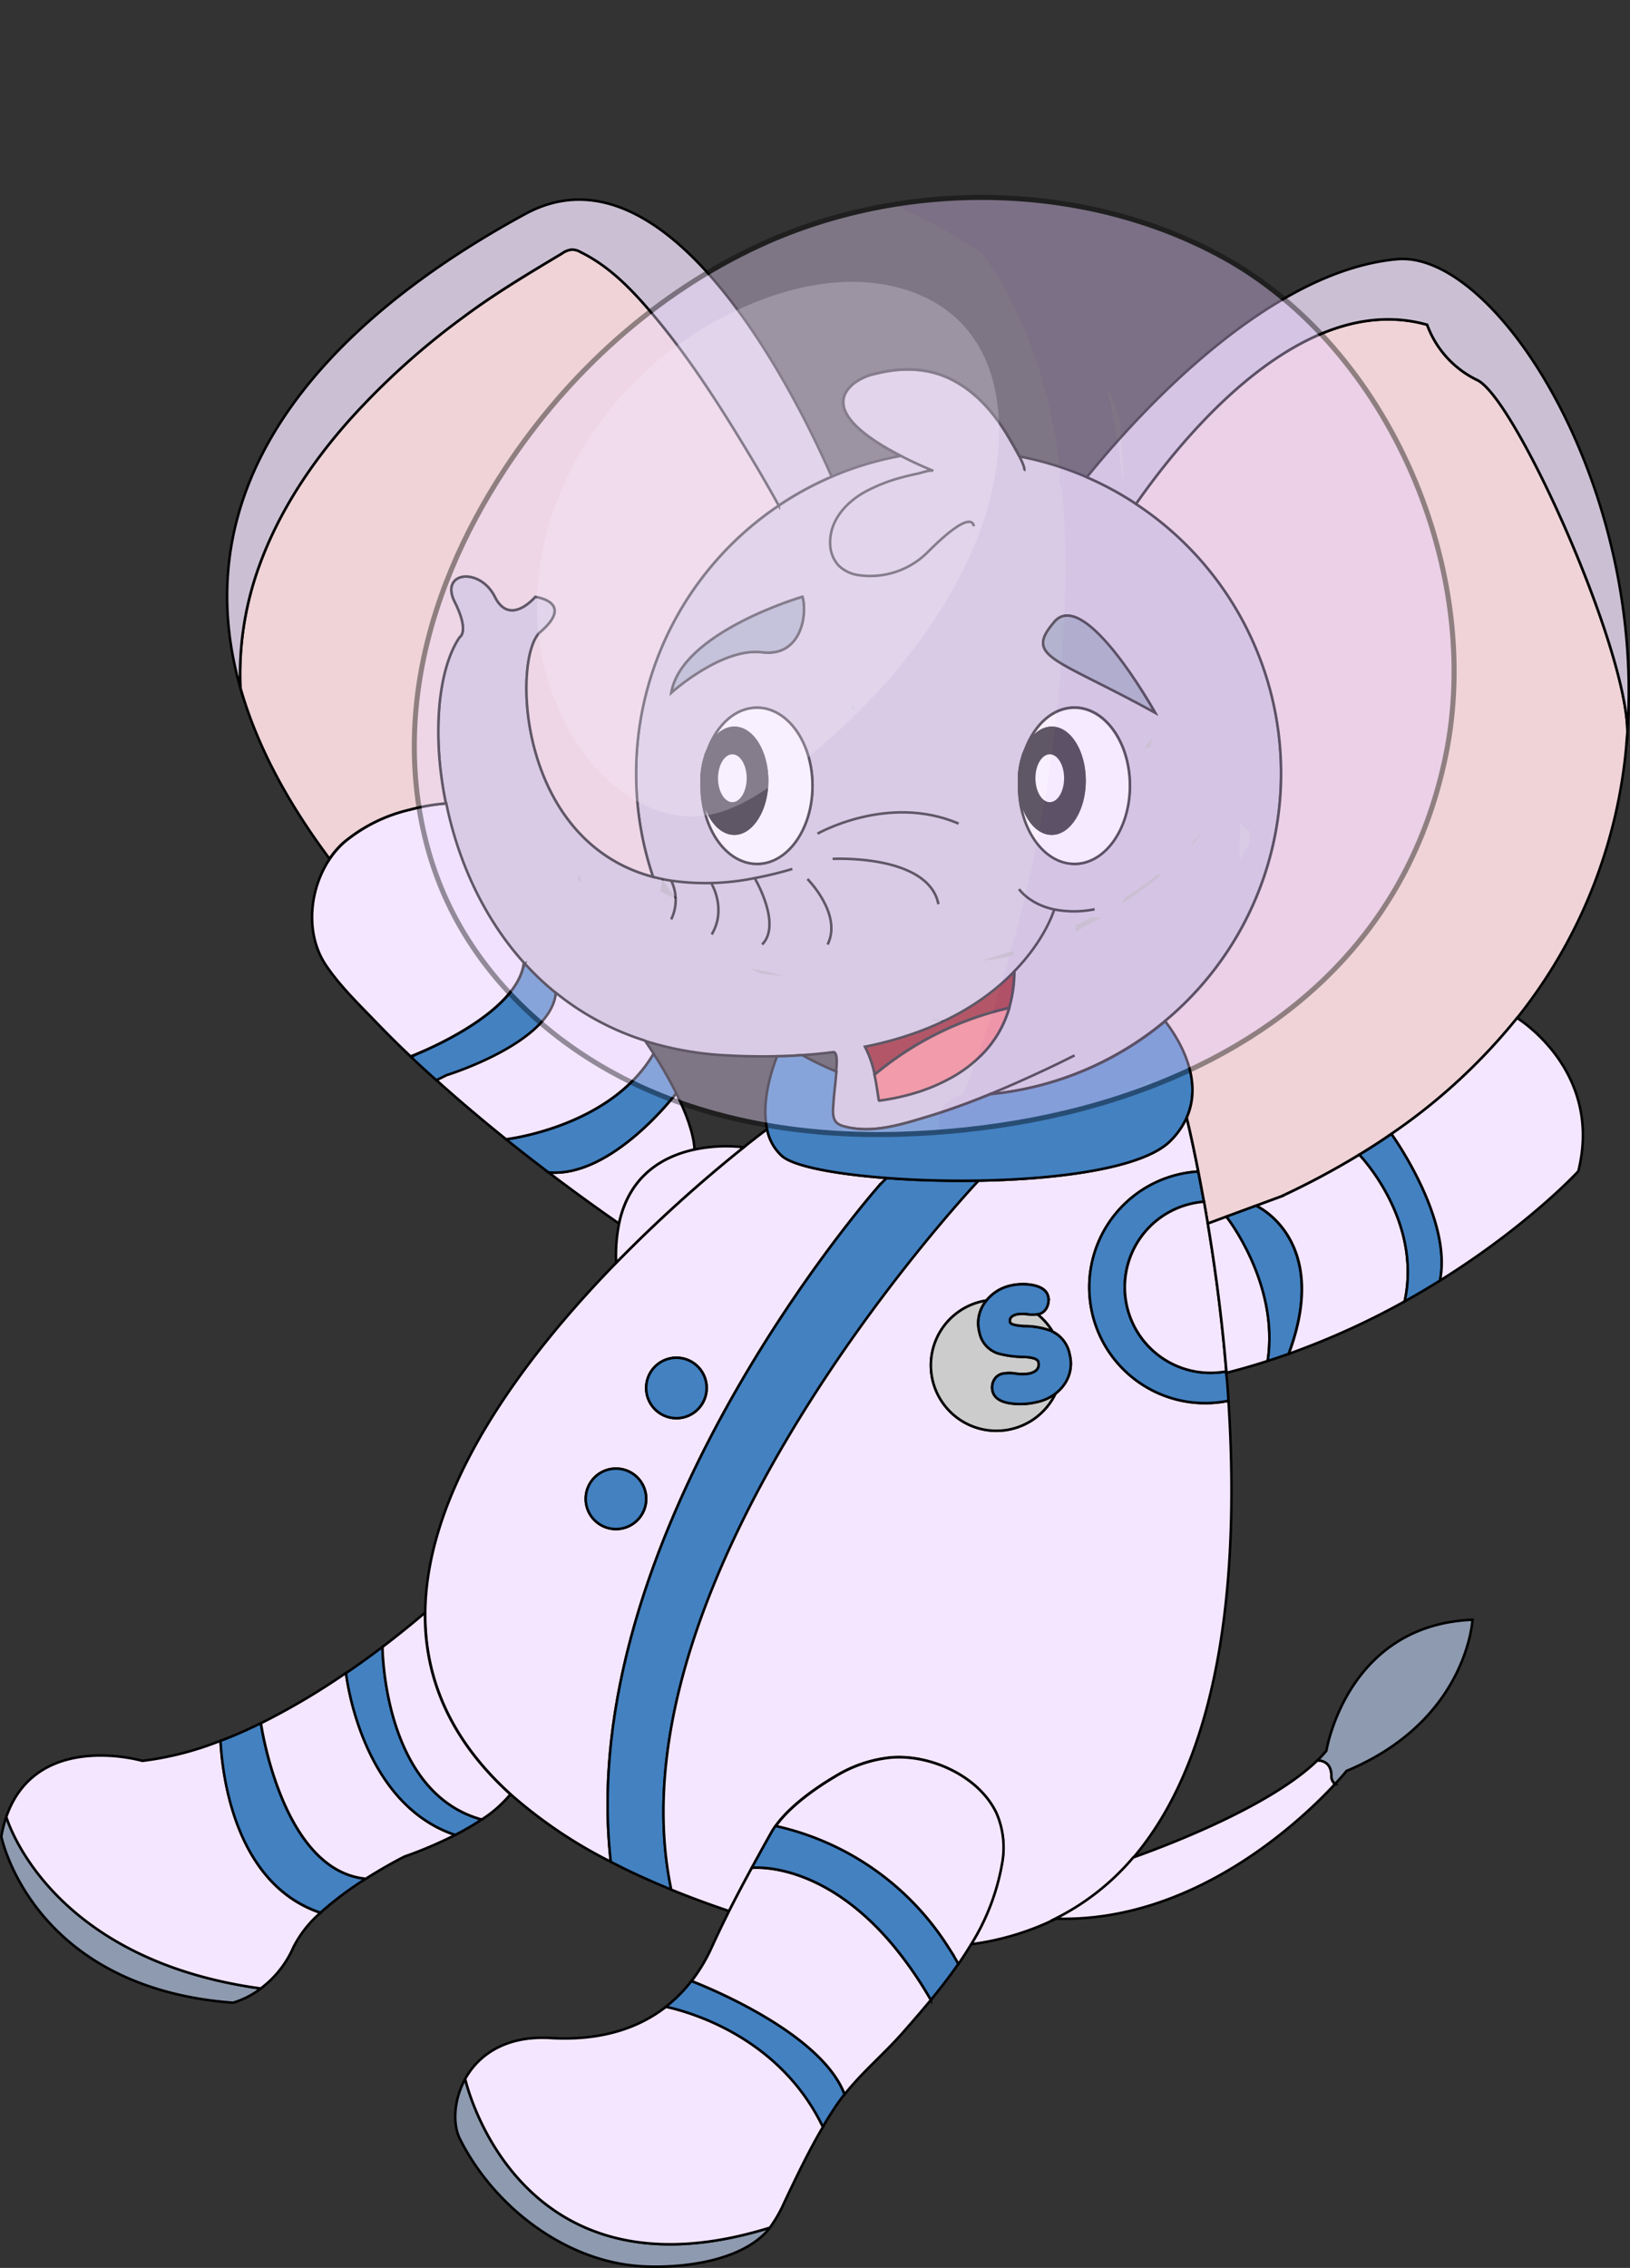 <svg id="Capa_1" data-name="Capa 1" xmlns="http://www.w3.org/2000/svg" xmlns:xlink="http://www.w3.org/1999/xlink" viewBox="0 0 323.52 450.06"><rect x="0" y="0" width="323.52" height="450.06" fill="#333333" stroke="none"/><defs><style>.cls-1,.cls-2,.cls-5{fill:none;}.cls-10,.cls-11,.cls-12,.cls-13,.cls-14,.cls-2,.cls-4,.cls-5,.cls-6,.cls-7,.cls-8,.cls-9{stroke:#000;stroke-miterlimit:10;}.cls-3{fill:#edd9fe;}.cls-4{fill:#cbc0d3;}.cls-10,.cls-11,.cls-12,.cls-13,.cls-14,.cls-4,.cls-5,.cls-6,.cls-7,.cls-8,.cls-9{stroke-width:0.5px;}.cls-6{fill:#f4e6ff;}.cls-7{fill:#4381c1;}.cls-8{fill:#8e9aaf;}.cls-9{fill:#ccc;}.cls-10{fill:#efd3d7;}.cls-11,.cls-15{fill:#fff;}.cls-13{fill:#8c0003;}.cls-14{fill:#f57171;}.cls-15{opacity:0.25;}.cls-16{opacity:0.4;}.cls-17{clip-path:url(#clip-path);}.cls-18{clip-path:url(#clip-path-2);}.cls-19{clip-path:url(#clip-path-3);}.cls-20{fill:#e5caff;}</style><clipPath id="clip-path" transform="translate(-46.39 -30.17)"><path class="cls-1" d="M276.79,245c27.69-11.16,49.83-31.94,56.58-65.06,7.43-36.45-11.13-80.48-44.17-98.71C261.59,66.05,226,65.65,197.47,78.7c-20.75,9.5-38.31,25.44-50.84,44.52-8.31,12.66-14.54,26.85-16.94,41.8s-.84,30.71,5.63,44.41c7.58,16.07,21.61,28.64,37.71,36.15s34.17,10.2,51.93,9.68S260.74,251.51,276.79,245Z"/></clipPath><clipPath id="clip-path-2" transform="translate(-46.39 -30.17)"><path class="cls-2" d="M276.79,245c27.69-11.16,49.83-31.94,56.58-65.06,7.43-36.45-11.13-80.48-44.17-98.71C261.59,66.05,226,65.65,197.47,78.7c-20.75,9.5-38.31,25.44-50.84,44.52-8.31,12.66-14.54,26.85-16.94,41.8s-.84,30.71,5.63,44.41c7.58,16.07,21.61,28.64,37.71,36.15s34.17,10.2,51.93,9.68S260.74,251.51,276.79,245Z"/></clipPath><clipPath id="clip-path-3" transform="translate(-46.39 -30.17)"><path class="cls-3" d="M341.9,173.3a51.58,51.58,0,0,0-2.59-8.37,78.85,78.85,0,0,0-9.93-33.88,110,110,0,0,0-4.78-15.17,74.43,74.43,0,0,0-38.08-39.69,6.17,6.17,0,0,0-4.14-.28c-.44-.26-.88-.52-1.34-.76-11.39-6.07-24.52-8.05-37.3-7.53A183.65,183.65,0,0,0,199.1,75c-12.83,3.91-23.84,12.91-34,21.35-19.83,16.39-33.8,38.81-37.9,64.4a106.82,106.82,0,0,0-1.42,17.49c0,3.47-.09,7.7.89,11.41a60.76,60.76,0,0,0,2.18,18.12l-4.52,22.83a6.07,6.07,0,0,0,5.74,7.54c5.62.47,9-2.94,11.12-7.33,13.24,15.06,33.62,22.5,53.35,25.47A165.21,165.21,0,0,0,274.72,248c21-7.61,41-19.59,54.79-37.5C337.68,199.94,344.7,187.08,341.9,173.3ZM233.53,232.79l-1.63-.11-.61-.28c.76.11,1.52.19,2.29.26C233.56,232.71,233.55,232.75,233.53,232.79Zm-31.47-8.87c-1.49-.21-3-.38-4.48-.52l-2.27-1c1.76.27,3.5.63,5.21,1.06C201,223.61,201.54,223.77,202.06,223.92Zm-40.72-20.14c.11.47.23.92.37,1.36-.21-.16-.41-.32-.63-.46C161.17,204.39,161.25,204.08,161.34,203.78Zm124.19-9.28a32,32,0,0,1-2.59,3.48l.15-.73C283.93,196.36,284.74,195.44,285.53,194.5ZM274,177.9l.13-.17c.34-.43.67-.87,1-1.31-.14.73-.29,1.45-.43,2.17a7.17,7.17,0,0,0-1.12-.15Zm2.14,25.74a7.56,7.56,0,0,0,.95.05c-1.88,1.57-3.84,3-5.76,4.37l-2.45,1.67a5.31,5.31,0,0,0,.69-1.39A78.34,78.34,0,0,0,276.16,203.64ZM263,212.19a6.75,6.75,0,0,0,2.15-.05c-1.77,1.07-3.55,2.09-5.37,3l.12-1.41C260.93,213.25,262,212.72,263,212.19Zm-15.64,6.68.38.86a43,43,0,0,1-6.47,1.06C243.3,220.2,245.34,219.57,247.35,218.87Zm-31.3-47.93a2.72,2.72,0,0,1,0,.28l-.58-.46c0-.29,0-.59,0-.88C215.64,170.24,215.85,170.59,216.05,170.94Zm-36,36.81.55.71a18,18,0,0,1-3.15-1.37c.14-.84.28-1.67.4-2.51C178.51,205.66,179.25,206.72,180,207.75Z"/></clipPath></defs><path class="cls-4" d="M271.86,130.16a63.5,63.5,0,0,0-23.14-9.41h0c-1-1.87-2.26-4-2.47-4.35-2.75-4.57-6.49-8.76-11.37-11.08-4.62-2.2-9.69-2.22-14.59-1a11,11,0,0,0-4.39,1.92c-6.2,5,2.38,10.88,9.25,14.41A63.69,63.69,0,0,0,201,130.48,64.08,64.08,0,0,0,176,204.18c-27.2-7.23-27.91-43.83-22.38-48.57,7-6-1-7-1-7s-5,6-8,0-11-5-8,1,1,7,1,7c-4.18,6.07-5.61,19.06-2.73,33,2.26,10.9,7.16,22.38,15.44,31.6l.17.18a54.56,54.56,0,0,0,23.89,15.34,64.75,64.75,0,0,0,16.23,2.88c3.49.19,6.8.24,9.93.17,1.71,0,3.36-.11,5-.22,2.2-.14,4.3-.35,6.32-.61.8.22.61,2.54.46,3.87-.05.38-.09.68-.1.83-.14,1.81-.4,3.62-.51,5.44-.08,1.25-.34,3,.72,3.95a3.36,3.36,0,0,0,1.32.63c5.49,1.54,11.21-.26,16.47-1.84,4.28-1.28,8.48-2.82,12.62-4.52a64,64,0,0,0,29-117.15Zm-66.21,18.45c1,3,0,12-8,11s-18,8-18,8C181.65,155.61,205.65,148.61,205.65,148.61Zm-9,53c-6.08,0-11-6.94-11-15.5,0-.23,0-.46,0-.69v-.11a1.27,1.27,0,0,1,0-.2,15.13,15.13,0,0,1,1.24-6.16c1.84-5,5.51-8.34,9.76-8.34,6.08,0,11,6.94,11,15.5S202.73,201.61,196.65,201.61ZM246.73,230l0,.17a21.81,21.81,0,0,1-4.7,8.48,26.51,26.51,0,0,1-7,5.46,36.15,36.15,0,0,1-6.89,2.89,44.24,44.24,0,0,1-7,1.52.29.29,0,0,1-.24,0,.25.25,0,0,1-.06-.17c-.14-.94-.28-1.89-.44-2.84-.11-.7-.24-1.39-.39-2.08a20.61,20.61,0,0,0-1.9-5.5c14.86-3,24.05-9.19,29.62-14.91A26,26,0,0,1,246.73,230Zm12.92-28.43c-6.08,0-11-6.94-11-15.5,0-.23,0-.46,0-.69v-.11a1.27,1.27,0,0,1,0-.2,15.13,15.13,0,0,1,1.24-6.16c1.84-5,5.51-8.34,9.76-8.34,6.08,0,11,6.94,11,15.5S265.73,201.61,259.65,201.61Zm-4-48c5.92-6.9,19.62,17.32,20,18C255.65,160.61,249.65,160.61,255.65,153.61Z" transform="translate(-46.39 -30.17)"/><path class="cls-5" d="M200.65,239.61s0,.06-.07.17" transform="translate(-46.39 -30.17)"/><path class="cls-5" d="M248.65,206.61s1.93,2.9,6.8,4a20.49,20.49,0,0,0,8.2,0" transform="translate(-46.39 -30.17)"/><path class="cls-5" d="M203.65,202.61a71.57,71.57,0,0,1-7.48,1.82,48.41,48.41,0,0,1-16.55.51,32.52,32.52,0,0,1-3.59-.76" transform="translate(-46.39 -30.17)"/><path class="cls-5" d="M255.65,210.61v0c-.13.45-1.91,6.14-8,12.38" transform="translate(-46.39 -30.17)"/><path class="cls-5" d="M208.65,195.61s14-8,28-2" transform="translate(-46.39 -30.17)"/><path class="cls-5" d="M196.17,204.43s5.48,9.18,1.48,13.18" transform="translate(-46.39 -30.17)"/><path class="cls-5" d="M187.65,205.61s3,5,0,10" transform="translate(-46.39 -30.17)"/><path class="cls-5" d="M179.61,204.94a8.74,8.74,0,0,1,0,7.67" transform="translate(-46.39 -30.17)"/><path class="cls-5" d="M206.65,204.61s7,7,4,13" transform="translate(-46.39 -30.17)"/><path class="cls-5" d="M211.65,200.61s19-1,21,9" transform="translate(-46.39 -30.17)"/><path class="cls-5" d="M185.65,185.11a1.27,1.27,0,0,0,0,.2,20.77,20.77,0,0,1,1.23-6.36A15.13,15.13,0,0,0,185.65,185.11Z" transform="translate(-46.39 -30.17)"/><path class="cls-5" d="M248.65,185.11a1.27,1.27,0,0,0,0,.2,20.77,20.77,0,0,1,1.23-6.36A15.13,15.13,0,0,0,248.65,185.11Z" transform="translate(-46.39 -30.17)"/><path class="cls-5" d="M242.85,247.31c3.71-1.51,7.35-3.16,11-4.86,1.95-.92,3.9-1.86,5.82-2.84" transform="translate(-46.39 -30.17)"/><path class="cls-5" d="M248.65,185.11a1.27,1.27,0,0,0,0,.2,20.77,20.77,0,0,1,1.23-6.36A15.13,15.13,0,0,0,248.65,185.11Z" transform="translate(-46.39 -30.17)"/><path class="cls-5" d="M185.65,185.11a1.27,1.27,0,0,0,0,.2,20.77,20.77,0,0,1,1.23-6.36A15.13,15.13,0,0,0,185.65,185.11Z" transform="translate(-46.39 -30.17)"/><path class="cls-6" d="M201.65,259.61a9.49,9.49,0,0,1-3-5.36s-1.73,1.27-4.63,3.59h0a281.71,281.71,0,0,0-25.32,22.92h0c-18.08,18.55-37.68,44.39-37.91,69.42-.12,12.57,4.65,24.93,16.95,36.06a93.18,93.18,0,0,0,19.89,13.4C160.41,335.9,217.3,269.52,221,265.32l.1-.11,1.27-1.27C212.12,263.17,204,261.61,201.65,259.61Zm-33,74a6,6,0,1,1,6-6A6,6,0,0,1,168.65,333.61Zm12-22a6,6,0,1,1,6-6A6,6,0,0,1,180.65,311.61Z" transform="translate(-46.39 -30.17)"/><path class="cls-7" d="M179.62,405.17q-6.51-2.66-12-5.52C160.41,335.9,217.3,269.52,221,265.32l.1-.11,1.27-1.27c5.68.44,12,.63,18.33.52C240.66,264.46,166.58,342.73,179.62,405.17Z" transform="translate(-46.39 -30.17)"/><path class="cls-6" d="M290.21,308.15a23,23,0,1,1-6-45.49c-1.32-6.74-2.31-10.73-2.31-10.73a15.39,15.39,0,0,1-3.28,4.68c-5.28,5.28-21.64,7.57-38,7.85,0,0-74.08,78.27-61,140.71q5.38,2.2,11.48,4.25c1.57-3.12,3.15-6.08,4.51-8.58,2.33-4.3,4-7.23,4-7.23.22-.37.46-.74.73-1.11,2.77-3.9,7.9-7.52,11.78-9.81a26.11,26.11,0,0,1,11.09-3.77c7.39-.61,16.35,3.22,20.25,9.78a13.91,13.91,0,0,1,.7,1.32,17.26,17.26,0,0,1,1.08,10A45,45,0,0,1,239.15,416a53.8,53.8,0,0,0,16.69-5,48.8,48.8,0,0,0,15.47-12.15C289.77,377.19,292.26,339.8,290.21,308.15Zm-32.72-3.07a8.08,8.08,0,0,1-1.61,1.64,13,13,0,1,1-13.71-18.46h0a8.46,8.46,0,0,1,4.9-3,10.92,10.92,0,0,1,4.16-.1c1.85.34,2.91,1.1,3.19,2.27a3.23,3.23,0,0,1-.27,2.2A2.48,2.48,0,0,1,252.4,291l-.09,0a12.87,12.87,0,0,1,3,3.43A6.35,6.35,0,0,1,258.7,299,7.16,7.16,0,0,1,257.49,305.08Z" transform="translate(-46.39 -30.17)"/><path class="cls-5" d="M221.15,265.11l-.09.1" transform="translate(-46.39 -30.17)"/><path class="cls-7" d="M290.21,308.15a23,23,0,1,1-6-45.49c.35,1.81.73,3.82,1.12,6a17,17,0,1,0,4.42,33.66,2.64,2.64,0,0,1,0,.29C290,304.43,290.09,306.28,290.21,308.15Z" transform="translate(-46.39 -30.17)"/><circle class="cls-7" cx="134.25" cy="275.44" r="6"/><circle class="cls-7" cx="122.25" cy="297.44" r="6"/><path class="cls-8" d="M199.19,472.25a10.11,10.11,0,0,1-1,1.16c-5.66,5.65-16.71,6.91-24.26,6.51-15.23-.8-29.54-11.85-36.27-25.31-1.42-2.83-1.27-7.67,1.07-11.89C138.72,442.72,148.73,487.9,199.19,472.25Z" transform="translate(-46.39 -30.17)"/><path class="cls-6" d="M209.74,452.24c-2.83,4.79-5.23,9.83-7.62,14.86a27.51,27.51,0,0,1-2.93,5.15c-50.46,15.65-60.47-29.53-60.47-29.53,2.61-4.71,8-8.64,16.93-8.11,9.88.58,17.4-1.88,22.94-6.21C183.72,429.53,201.25,434.61,209.74,452.24Z" transform="translate(-46.39 -30.17)"/><path class="cls-7" d="M214,445.79c-.64.81-1.26,1.65-1.85,2.53-.85,1.29-1.67,2.59-2.44,3.92-8.49-17.63-26-22.71-31.15-23.84a28.4,28.4,0,0,0,5.06-5.1C187.26,424.7,209.48,433.76,214,445.79Z" transform="translate(-46.39 -30.17)"/><path class="cls-6" d="M231.15,427.05c-1.84,2.23-3.73,4.4-5.58,6.5-3.77,4.28-8,7.78-11.54,12.24-4.55-12-26.77-21.09-30.38-22.49a33.66,33.66,0,0,0,4-6.69c1.09-2.39,2.27-4.83,3.45-7.19,1.57-3.12,3.15-6.08,4.51-8.58.46,0,14.13-1.42,28.23,15.59A77.83,77.83,0,0,1,231.15,427.05Z" transform="translate(-46.39 -30.17)"/><path class="cls-7" d="M236.61,419.89c-1.71,2.47-3.56,4.85-5.46,7.16a77.83,77.83,0,0,0-7.31-10.62c-14.1-17-27.77-15.64-28.23-15.59,2.33-4.3,4-7.23,4-7.23.22-.37.46-.74.73-1.11a54.51,54.51,0,0,1,34.17,23.94C235.26,417.54,236,418.69,236.61,419.89Z" transform="translate(-46.39 -30.17)"/><path class="cls-6" d="M245.28,400A45,45,0,0,1,239.15,416c-.8,1.33-1.65,2.65-2.54,3.93-.66-1.2-1.35-2.35-2.06-3.45a54.51,54.51,0,0,0-34.17-23.94c2.77-3.9,7.9-7.52,11.78-9.81a26.11,26.11,0,0,1,11.09-3.77c7.39-.61,16.35,3.22,20.25,9.78a13.91,13.91,0,0,1,.7,1.32A17.26,17.26,0,0,1,245.28,400Z" transform="translate(-46.39 -30.17)"/><path class="cls-8" d="M98.17,424.78a17.35,17.35,0,0,1-5.52,2.83c-40-3-46-33-46-33a25.31,25.31,0,0,1,1-3.89C47.92,391.58,56.34,419,98.17,424.78Z" transform="translate(-46.39 -30.17)"/><path class="cls-6" d="M110,409.76a22.38,22.38,0,0,0-5.38,6.85,20.33,20.33,0,0,1-6.48,8.17c-41.83-5.74-50.25-33.2-50.5-34.06,6-17.24,27-11.11,27-11.11a62,62,0,0,0,15.54-4C90.49,381.72,92.75,404,110,409.76Z" transform="translate(-46.39 -30.17)"/><path class="cls-7" d="M119,403a67.07,67.07,0,0,0-9,6.74c-17.28-5.81-19.54-28-19.84-34.11,2.7-1,5.37-2.21,8-3.49C98.17,372.16,102.34,401.44,119,403Z" transform="translate(-46.39 -30.17)"/><path class="cls-6" d="M136.74,394.31a82.66,82.66,0,0,1-10.09,4.3S123.2,400.33,119,403c-16.65-1.58-20.82-30.86-20.82-30.86a138.62,138.62,0,0,0,16.9-10S117.83,388,136.74,394.31Z" transform="translate(-46.39 -30.17)"/><path class="cls-7" d="M142,391.25a53.62,53.62,0,0,1-5.26,3.06c-18.91-6.3-21.67-32.11-21.67-32.11,2.63-1.79,5.06-3.56,7.24-5.21C122.31,357,122.36,385.88,142,391.25Z" transform="translate(-46.39 -30.17)"/><path class="cls-6" d="M147.69,386.25a24.36,24.36,0,0,1-5.68,5h0C122.36,385.88,122.31,357,122.31,357c3.57-2.71,6.46-5.11,8.43-6.8C130.62,362.76,135.39,375.12,147.69,386.25Z" transform="translate(-46.39 -30.17)"/><path class="cls-5" d="M47.67,390.72v0" transform="translate(-46.39 -30.17)"/><path class="cls-5" d="M195.61,400.84h0" transform="translate(-46.39 -30.17)"/><path class="cls-9" d="M255.88,306.72a13,13,0,1,1-13.71-18.46l-.21.27a7,7,0,0,0-1.18,6,5.51,5.51,0,0,0,3.66,4.2,20,20,0,0,0,5.12.7c1.81.09,2.79.43,2.93,1,.27,1.2-.34,2-1.85,2.32a8.62,8.62,0,0,1-2.62,0,7.75,7.75,0,0,0-2.58,0,2.55,2.55,0,0,0-1.76,1.28,3,3,0,0,0-.29,2.16q.48,2.06,3.73,2.48a13.9,13.9,0,0,0,5.07-.28A9.35,9.35,0,0,0,255.88,306.72Z" transform="translate(-46.39 -30.17)"/><path class="cls-7" d="M257.49,305.08a8.08,8.08,0,0,1-1.61,1.64,9.35,9.35,0,0,1-3.69,1.69,13.9,13.9,0,0,1-5.07.28q-3.26-.42-3.73-2.48a3,3,0,0,1,.29-2.16,2.55,2.55,0,0,1,1.76-1.28,7.75,7.75,0,0,1,2.58,0,8.62,8.62,0,0,0,2.62,0c1.51-.35,2.12-1.12,1.85-2.32-.14-.59-1.12-.93-2.93-1a20,20,0,0,1-5.12-.7,5.51,5.51,0,0,1-3.66-4.2,7,7,0,0,1,1.18-6l.21-.27h0a8.46,8.46,0,0,1,4.9-3,10.92,10.92,0,0,1,4.16-.1c1.85.34,2.91,1.1,3.19,2.27a3.23,3.23,0,0,1-.27,2.2A2.48,2.48,0,0,1,252.4,291l-.09,0a7,7,0,0,1-1.95,0,6.54,6.54,0,0,0-2.07,0c-1.12.25-1.59.78-1.41,1.56.1.41,1.06.66,2.87.76a15.37,15.37,0,0,1,5.16.91,2.69,2.69,0,0,1,.38.19A6.35,6.35,0,0,1,258.7,299,7.16,7.16,0,0,1,257.49,305.08Z" transform="translate(-46.39 -30.17)"/><path class="cls-9" d="M255.29,294.42a2.69,2.69,0,0,0-.38-.19,15.37,15.37,0,0,0-5.16-.91c-1.81-.1-2.77-.35-2.87-.76-.18-.78.29-1.31,1.41-1.56a6.54,6.54,0,0,1,2.07,0,7,7,0,0,0,1.95,0A12.87,12.87,0,0,1,255.29,294.42Z" transform="translate(-46.39 -30.17)"/><path class="cls-7" d="M281.93,251.93a15.39,15.39,0,0,1-3.28,4.68c-5.28,5.28-21.64,7.57-38,7.85-6.32.11-12.65-.08-18.33-.52-10.21-.77-18.34-2.33-20.68-4.33a9.49,9.49,0,0,1-3-5.36c-1.32-6,1.49-13.27,2-14.47,1.71,0,3.36-.11,5-.22a60.4,60.4,0,0,0,6.78,3.26c-.05.38-.09.68-.1.83-.14,1.81-.4,3.62-.51,5.44-.08,1.25-.34,3,.72,3.95a3.36,3.36,0,0,0,1.32.63c5.49,1.54,11.21-.26,16.47-1.84,4.28-1.28,8.48-2.82,12.62-4.52a63.65,63.65,0,0,0,34.78-14.53C280,235.77,285.43,244,281.93,251.93Z" transform="translate(-46.39 -30.17)"/><path class="cls-10" d="M369.39,175.46v0l-.18,2.25a.22.22,0,0,1,0,.08h0a100.75,100.75,0,0,1-21.7,54.39,116,116,0,0,1-24.94,23q-3.07,2.1-6.39,4.13a158.87,158.87,0,0,1-15.52,8.29l-.48.18-4.48,1.65-1.95.72-3.94,1.45L286.1,273c-.25-1.51-.5-3-.74-4.32-.39-2.18-.77-4.19-1.12-6-1.32-6.74-2.31-10.73-2.31-10.73,3.5-7.92-2-16.16-4.3-19.15a64,64,0,0,0-5.77-102.62c9.35-13.41,33-42.53,57.79-35.55a19.63,19.63,0,0,0,10,11C347.24,109.41,369.36,158.7,369.39,175.46Z" transform="translate(-46.39 -30.17)"/><path class="cls-4" d="M369.39,175.46c0-16.76-22.15-66.05-29.74-69.85a19.63,19.63,0,0,1-10-11c-24.82-7-48.44,22.14-57.79,35.55a62.9,62.9,0,0,0-9.76-5.29c10.08-12.43,35.82-40.92,61.55-43.26C343.18,79.83,372.87,126,369.39,175.46Z" transform="translate(-46.39 -30.17)"/><path class="cls-5" d="M369.39,175.5a12.74,12.74,0,0,1-.18,2.25" transform="translate(-46.39 -30.17)"/><path class="cls-6" d="M289.78,302.32a17,17,0,1,1-4.42-33.66c.24,1.37.49,2.81.74,4.32C287.47,281.2,288.87,291.31,289.78,302.32Z" transform="translate(-46.39 -30.17)"/><path class="cls-6" d="M298,300.25c-2.66.86-5.4,1.65-8.2,2.36a2.64,2.64,0,0,0,0-.29c-.91-11-2.31-21.12-3.68-29.34l3.7-1.37S300.35,284.89,298,300.25Z" transform="translate(-46.39 -30.17)"/><path class="cls-7" d="M302.15,298.85c-1.36.48-2.75.95-4.15,1.4,2.35-15.36-8.2-28.64-8.2-28.64l3.94-1.45,1.95-.72S310.65,276.09,302.15,298.85Z" transform="translate(-46.39 -30.17)"/><path class="cls-6" d="M325.18,288.43a152.93,152.93,0,0,1-20,9.3c-1,.38-2,.76-3,1.12,8.5-22.76-6.46-29.41-6.46-29.41l4.48-1.65.48-.18a158.87,158.87,0,0,0,15.52-8.29S328.72,272.24,325.18,288.43Z" transform="translate(-46.39 -30.17)"/><path class="cls-7" d="M332.19,284.3c-2.22,1.39-4.55,2.77-7,4.13,3.54-16.19-9-29.11-9-29.11q3.31-2,6.39-4.13C322.89,255.66,334.69,272.17,332.19,284.3Z" transform="translate(-46.39 -30.17)"/><path class="cls-6" d="M359.65,262.61s-9.93,10.79-27.46,21.69c2.5-12.13-9.3-28.64-9.63-29.11a116,116,0,0,0,24.94-23S364.65,242.61,359.65,262.61Z" transform="translate(-46.39 -30.17)"/><path class="cls-5" d="M322.56,255.19h0" transform="translate(-46.39 -30.17)"/><path class="cls-6" d="M311.38,384.19c-6.77,7.31-28.11,27.6-55.54,26.74a48.8,48.8,0,0,0,15.47-12.15c7.43-2.65,27.35-10.3,36.57-19.27,1.17,0,2.77.57,2.77,3.1A1.92,1.92,0,0,0,311.38,384.19Z" transform="translate(-46.39 -30.17)"/><path class="cls-8" d="M338.65,351.61s-1,20-25,30c0,0-.79,1-2.27,2.58a1.92,1.92,0,0,1-.73-1.58c0-2.53-1.6-3.06-2.77-3.1a23.76,23.76,0,0,0,1.77-1.9S313.65,352.61,338.65,351.61Z" transform="translate(-46.39 -30.17)"/><path class="cls-6" d="M184.24,258.29c-6,1.29-12.93,4.94-15,14.69q-6-4.16-11.81-8.51l-2.19-1.65c12.59,1.2,25.37-15.71,25.37-15.71C182.47,250.85,184.07,255,184.24,258.29Z" transform="translate(-46.39 -30.17)"/><path class="cls-7" d="M180.61,247.11S167.83,264,155.24,262.82h0c-2.83-2.15-5.63-4.32-8.4-6.55.55-.07,20.85-2.58,29.28-17A84.13,84.13,0,0,1,180.61,247.11Z" transform="translate(-46.39 -30.17)"/><path class="cls-6" d="M176.11,239.25h0c-8.43,14.43-28.73,16.94-29.28,17h0q-5.65-4.54-11.12-9.33-1.38-1.2-2.73-2.43l2-1s20.82-6.4,21.7-16.33a53.86,53.86,0,0,0,17.72,9.52S175.1,237.69,176.11,239.25Z" transform="translate(-46.39 -30.17)"/><path class="cls-7" d="M156.7,227.21c-.88,9.93-21.7,16.33-21.7,16.33l-2,1c-1.68-1.51-3.35-3-5-4.61l1.28-.65c4.51-1.9,18.71-8.48,20.88-16.88l.39-1A54.11,54.11,0,0,0,156.7,227.21Z" transform="translate(-46.39 -30.17)"/><path class="cls-6" d="M150.36,221.21a9.12,9.12,0,0,1-.22,1.16c-2.17,8.4-16.37,15-20.88,16.88-.87.37-1.38.56-1.38.56q-3.42-3.24-6.69-6.63c-3.45-3.58-7.21-7.21-10-11.3-4.28-6.19-3.5-15.15.68-21.3a17.25,17.25,0,0,1,2.76-3.19,31.48,31.48,0,0,1,13.11-6.53,40.37,40.37,0,0,1,7.23-1.25C137.18,200.51,142.08,212,150.36,221.21Z" transform="translate(-46.39 -30.17)"/><path class="cls-5" d="M128,239.9l-.1-.09" transform="translate(-46.39 -30.17)"/><path class="cls-6" d="M194,257.84a281.71,281.71,0,0,0-25.32,22.92,31.64,31.64,0,0,1,.59-7.78c2.07-9.75,9-13.4,15-14.69A30.23,30.23,0,0,1,194,257.84Z" transform="translate(-46.39 -30.17)"/><path class="cls-10" d="M172.65,183.61A63.87,63.87,0,0,0,176,204.18c-27.2-7.23-27.91-43.83-22.38-48.57,7-6-1-7-1-7s-5,6-8,0-11-5-8,1,1,7,1,7c-4.18,6.07-5.61,19.06-2.73,33a40.37,40.37,0,0,0-7.23,1.25,31.48,31.48,0,0,0-13.11,6.53,17.25,17.25,0,0,0-2.76,3.19c-9.06-12.13-14.71-23.43-17.68-33.92a63,63,0,0,1,3.79-24.33c3.85-10.6,10.2-20.16,17.64-28.57a147.66,147.66,0,0,1,22.74-20.6c6.29-4.67,13-8.68,19.71-12.72a3.92,3.92,0,0,1,2-.75,3.64,3.64,0,0,1,1.65.5c5.17,2.55,9.24,6.51,13,10.8,7.32,8.38,13.46,17.79,19.22,27.27,2.45,4,4.84,8.09,7.11,12.22A63.94,63.94,0,0,0,172.65,183.61Z" transform="translate(-46.39 -30.17)"/><path class="cls-4" d="M211.45,124.76a63.8,63.8,0,0,0-10.5,5.72c-2.27-4.13-4.66-8.19-7.11-12.22-5.76-9.48-11.9-18.89-19.22-27.27-3.75-4.29-7.82-8.25-13-10.8a3.64,3.64,0,0,0-1.65-.5,3.92,3.92,0,0,0-2,.75c-6.69,4-13.42,8-19.71,12.72a147.66,147.66,0,0,0-22.74,20.6c-7.44,8.41-13.79,18-17.64,28.57a63,63,0,0,0-3.79,24.33c-13.69-48.31,29.4-79.26,56.51-94C179.71,56.76,205.66,111.46,211.45,124.76Z" transform="translate(-46.39 -30.17)"/><path class="cls-11" d="M270.65,186.11c0,8.56-4.92,15.5-11,15.5s-11-6.94-11-15.5c0-.23,0-.46,0-.69.1,5.66,3,10.19,6.49,10.19s6.5-4.7,6.5-10.5-2.91-10.5-6.5-10.5c-2.16,0-4.08,1.71-5.26,4.34,1.84-5,5.51-8.34,9.76-8.34C265.73,170.61,270.65,177.55,270.65,186.11Z" transform="translate(-46.39 -30.17)"/><path class="cls-12" d="M255.15,174.61c-2.16,0-4.08,1.71-5.26,4.34a20.77,20.77,0,0,0-1.23,6.36v.11c.1,5.66,3,10.19,6.49,10.19s6.5-4.7,6.5-10.5S258.74,174.61,255.15,174.61Zm-.4,15c-1.71,0-3.1-2.24-3.1-5s1.39-5,3.1-5,3.09,2.24,3.09,5S256.45,189.61,254.75,189.61Z" transform="translate(-46.39 -30.17)"/><path class="cls-11" d="M257.84,184.61c0,2.76-1.39,5-3.09,5s-3.1-2.24-3.1-5,1.39-5,3.1-5S257.84,181.85,257.84,184.61Z" transform="translate(-46.39 -30.17)"/><path class="cls-11" d="M207.65,186.11c0,8.56-4.92,15.5-11,15.5s-11-6.94-11-15.5c0-.23,0-.46,0-.69.1,5.66,3,10.19,6.49,10.19s6.5-4.7,6.5-10.5-2.91-10.5-6.5-10.5c-2.16,0-4.08,1.71-5.26,4.34,1.84-5,5.51-8.34,9.76-8.34C202.73,170.61,207.65,177.55,207.65,186.11Z" transform="translate(-46.39 -30.17)"/><path class="cls-12" d="M192.15,174.61c-2.16,0-4.08,1.71-5.26,4.34a20.77,20.77,0,0,0-1.23,6.36v.11c.1,5.66,3,10.19,6.49,10.19s6.5-4.7,6.5-10.5S195.74,174.61,192.15,174.61Zm-.4,15c-1.71,0-3.1-2.24-3.1-5s1.39-5,3.1-5,3.09,2.24,3.09,5S193.45,189.61,191.75,189.61Z" transform="translate(-46.39 -30.17)"/><path class="cls-11" d="M194.84,184.61c0,2.76-1.39,5-3.09,5s-3.1-2.24-3.1-5,1.39-5,3.1-5S194.84,181.85,194.84,184.61Z" transform="translate(-46.39 -30.17)"/><path class="cls-8" d="M197.65,159.61c-8-1-18,8-18,8,2-12,26-19,26-19C206.65,151.61,205.65,160.61,197.65,159.61Z" transform="translate(-46.39 -30.17)"/><path class="cls-8" d="M275.64,171.6c-20-11-26-11-20-18S275.27,170.93,275.64,171.6Z" transform="translate(-46.39 -30.17)"/><path class="cls-13" d="M247.65,223a26,26,0,0,1-.92,7l0,.17a63.58,63.58,0,0,0-26.75,13.22,20.61,20.61,0,0,0-1.9-5.5C232.89,234.91,242.08,228.74,247.65,223Z" transform="translate(-46.39 -30.17)"/><path class="cls-14" d="M246.68,230.21a21.81,21.81,0,0,1-4.7,8.48,26.51,26.51,0,0,1-7,5.46,36.15,36.15,0,0,1-6.89,2.89,44.24,44.24,0,0,1-7,1.52.29.29,0,0,1-.24,0,.25.25,0,0,1-.06-.17c-.14-.94-.28-1.89-.44-2.84-.11-.7-.24-1.39-.39-2.08A63.58,63.58,0,0,1,246.68,230.21Z" transform="translate(-46.39 -30.17)"/><path class="cls-5" d="M239.65,134.61s0-4-9,5A16.1,16.1,0,0,1,217,144.33a7.13,7.13,0,0,1-4.16-1.93,6.46,6.46,0,0,1-1.67-4.1c-.26-4.64,3-8.33,6.84-10.48a32.74,32.74,0,0,1,7.07-2.83c1.16-.32,2.32-.6,3.5-.84.65-.14,2.44-.79,3.06-.54-1.09-.45-3.65-1.51-6.5-3h0c-6.87-3.53-15.45-9.38-9.25-14.41a11,11,0,0,1,4.39-1.92c4.9-1.21,10-1.19,14.59,1,4.88,2.32,8.62,6.51,11.37,11.08.21.35,1.52,2.48,2.47,4.35h0c.68,1.36,1.19,2.58.93,2.86" transform="translate(-46.39 -30.17)"/><path class="cls-15" d="M156.89,129.71a66.78,66.78,0,0,1,7.49-14.18A71.15,71.15,0,0,1,197.6,89.64c9.07-3.41,19.21-4.89,28.45-2,22,6.9,21.35,32.09,14.13,49.82-7.8,19.16-22.94,35.58-39.47,47.69-4.49,3.29-9.44,6.32-15,6.94-9.25,1-18-5-23.52-12.53a50.48,50.48,0,0,1-9.14-32.24A59.23,59.23,0,0,1,156.89,129.71Z" transform="translate(-46.39 -30.17)"/><g class="cls-16"><g class="cls-18"><path class="cls-2" d="M136.72,70.11c-6.44,0-6.45,10,0,10S143.16,70.11,136.72,70.11Z" transform="translate(-46.39 -30.17)"/><path class="cls-2" d="M183.58,99.68" transform="translate(-46.39 -30.17)"/><path class="cls-3" d="M341.9,173.3a51.58,51.58,0,0,0-2.59-8.37,78.85,78.85,0,0,0-9.93-33.88,110,110,0,0,0-4.78-15.17,74.43,74.43,0,0,0-38.08-39.69,6.17,6.17,0,0,0-4.14-.28c-.44-.26-.88-.52-1.34-.76-11.39-6.07-24.52-8.05-37.3-7.53A183.65,183.65,0,0,0,199.1,75c-12.83,3.91-23.84,12.91-34,21.35-19.83,16.39-33.8,38.81-37.9,64.4a106.82,106.82,0,0,0-1.42,17.49c0,3.47-.09,7.7.89,11.41a60.76,60.76,0,0,0,2.18,18.12l-4.52,22.83a6.07,6.07,0,0,0,5.74,7.54c5.62.47,9-2.94,11.12-7.33,13.24,15.06,33.62,22.5,53.35,25.47A165.21,165.21,0,0,0,274.72,248c21-7.61,41-19.59,54.79-37.5C337.68,199.94,344.7,187.08,341.9,173.3ZM233.53,232.79l-1.63-.11-.61-.28c.76.11,1.52.19,2.29.26C233.56,232.71,233.55,232.75,233.53,232.79Zm-31.47-8.87c-1.49-.21-3-.38-4.48-.52l-2.27-1c1.76.27,3.5.63,5.21,1.06C201,223.61,201.54,223.77,202.06,223.92Zm-40.72-20.14c.11.47.23.92.37,1.36-.21-.16-.41-.32-.63-.46C161.17,204.39,161.25,204.08,161.34,203.78Zm124.19-9.28a32,32,0,0,1-2.59,3.48l.15-.73C283.93,196.36,284.74,195.44,285.53,194.5ZM274,177.9l.13-.17c.34-.43.67-.87,1-1.31-.14.73-.29,1.45-.43,2.17a7.17,7.17,0,0,0-1.12-.15Zm2.14,25.74a7.56,7.56,0,0,0,.95.05c-1.88,1.57-3.84,3-5.76,4.37l-2.45,1.67a5.31,5.31,0,0,0,.69-1.39A78.34,78.34,0,0,0,276.16,203.64ZM263,212.19a6.75,6.75,0,0,0,2.15-.05c-1.77,1.07-3.55,2.09-5.37,3l.12-1.41C260.93,213.25,262,212.72,263,212.19Zm-15.64,6.68.38.86a43,43,0,0,1-6.47,1.06C243.3,220.2,245.34,219.57,247.35,218.87Zm-31.3-47.93a2.72,2.72,0,0,1,0,.28l-.58-.46c0-.29,0-.59,0-.88C215.64,170.24,215.85,170.59,216.05,170.94Zm-36,36.81.55.71a18,18,0,0,1-3.15-1.37c.14-.84.28-1.67.4-2.51C178.51,205.66,179.25,206.72,180,207.75Z" transform="translate(-46.39 -30.17)"/><g class="cls-19"><path class="cls-20" d="M346.42,191.53Q344,176.16,340.47,161q-2.75-11.73-6.17-23.29a152.81,152.81,0,0,0-4.36-17.82q.46-6,.71-12.06c.19-4.95-4.19-6.58-7.7-5.27l-.18-.37a5.39,5.39,0,0,0-1.65-1.92,6.19,6.19,0,0,0-8.05-2,241.25,241.25,0,0,0-14.81-21,42.76,42.76,0,0,0-16-12.94,5.38,5.38,0,0,0-5.85-3.62,13.19,13.19,0,0,0-3.75-4.12A15,15,0,0,0,263.37,54c-3-2.82-6-5.55-9-8.22a5.88,5.88,0,0,0-3.63-1.45q-5-6.11-10-12.17c-4.91-5.93-13.17,2.53-8.41,8.42q6.71,8.3,12.62,17.18c-3,0-6.11,0-9.17.17a6.16,6.16,0,0,0-5.33.35c-1.91.17-3.81.36-5.7.61-6.79.87-7.94,9-1.59,11.69a102.62,102.62,0,0,1,18.19,9.88c9.11,12.6,13.63,27.62,15.46,43.26a5.55,5.55,0,0,0,.39,3.71,170.41,170.41,0,0,1,.63,17.07A293.81,293.81,0,0,1,242.5,233.7q-2.28,6.86-4.92,13.58c-.6.25-1.2.51-1.78.78-3.71,1.74-3.7,5.47-1.84,8.08q-5.61,13.1-12.42,25.66c-3.66,6.73,6.62,12.75,10.28,6Q237.88,276.64,243,265a5.88,5.88,0,0,0,3.63-2.48c1.76,3.64,7.8,5.33,10.79.82,3.58-5.4,7.2-10.77,11.73-15.32a35.6,35.6,0,0,0,5.64-3.71l.24-.2c-.37,1.74-.75,3.48-1.16,5.21a6,6,0,0,0,8.74,6.72,12,12,0,0,0,5.32-5.42,17.87,17.87,0,0,0,6.41-6.91c.39-.67.74-1.36,1.11-2a78.3,78.3,0,0,0,9.71-13.77,5.84,5.84,0,0,0,4.11-.68,14.88,14.88,0,0,0,4.48-3.84c-.42,2.1-.88,4.21-1.4,6.3a6,6,0,0,0,8.75,6.73c7.9-4.07,10.19-12.71,11.37-20.9,1.3,3.79,3.31,7.08,6.66,8.88,3,1.63,8.14.42,8.75-3.56C349.41,211,348,201.33,346.42,191.53Zm-79.59-83.12c.66,1.79,1.3,3.59,1.9,5.41.27,3.78.47,7.57.62,11.35l-.28-.53a139.63,139.63,0,0,0-2.92-17.47C266.37,107.59,266.61,108,266.83,108.41Zm27.62,87.65c0,.56-.07,1.12-.1,1.68-.66,1.07-1.33,2.12-2,3.18q.13-3.69.17-7.38a6.54,6.54,0,0,0,2,1.6Z" transform="translate(-46.39 -30.17)"/></g></g><path class="cls-2" d="M276.79,245c27.69-11.16,49.83-31.94,56.58-65.06,7.43-36.45-11.13-80.48-44.17-98.71C261.59,66.05,226,65.65,197.47,78.7c-20.75,9.5-38.31,25.44-50.84,44.52-8.31,12.66-14.54,26.85-16.94,41.8s-.84,30.71,5.63,44.41c7.58,16.07,21.61,28.64,37.71,36.15s34.17,10.2,51.93,9.68S260.74,251.51,276.79,245Z" transform="translate(-46.39 -30.17)"/></g></svg>